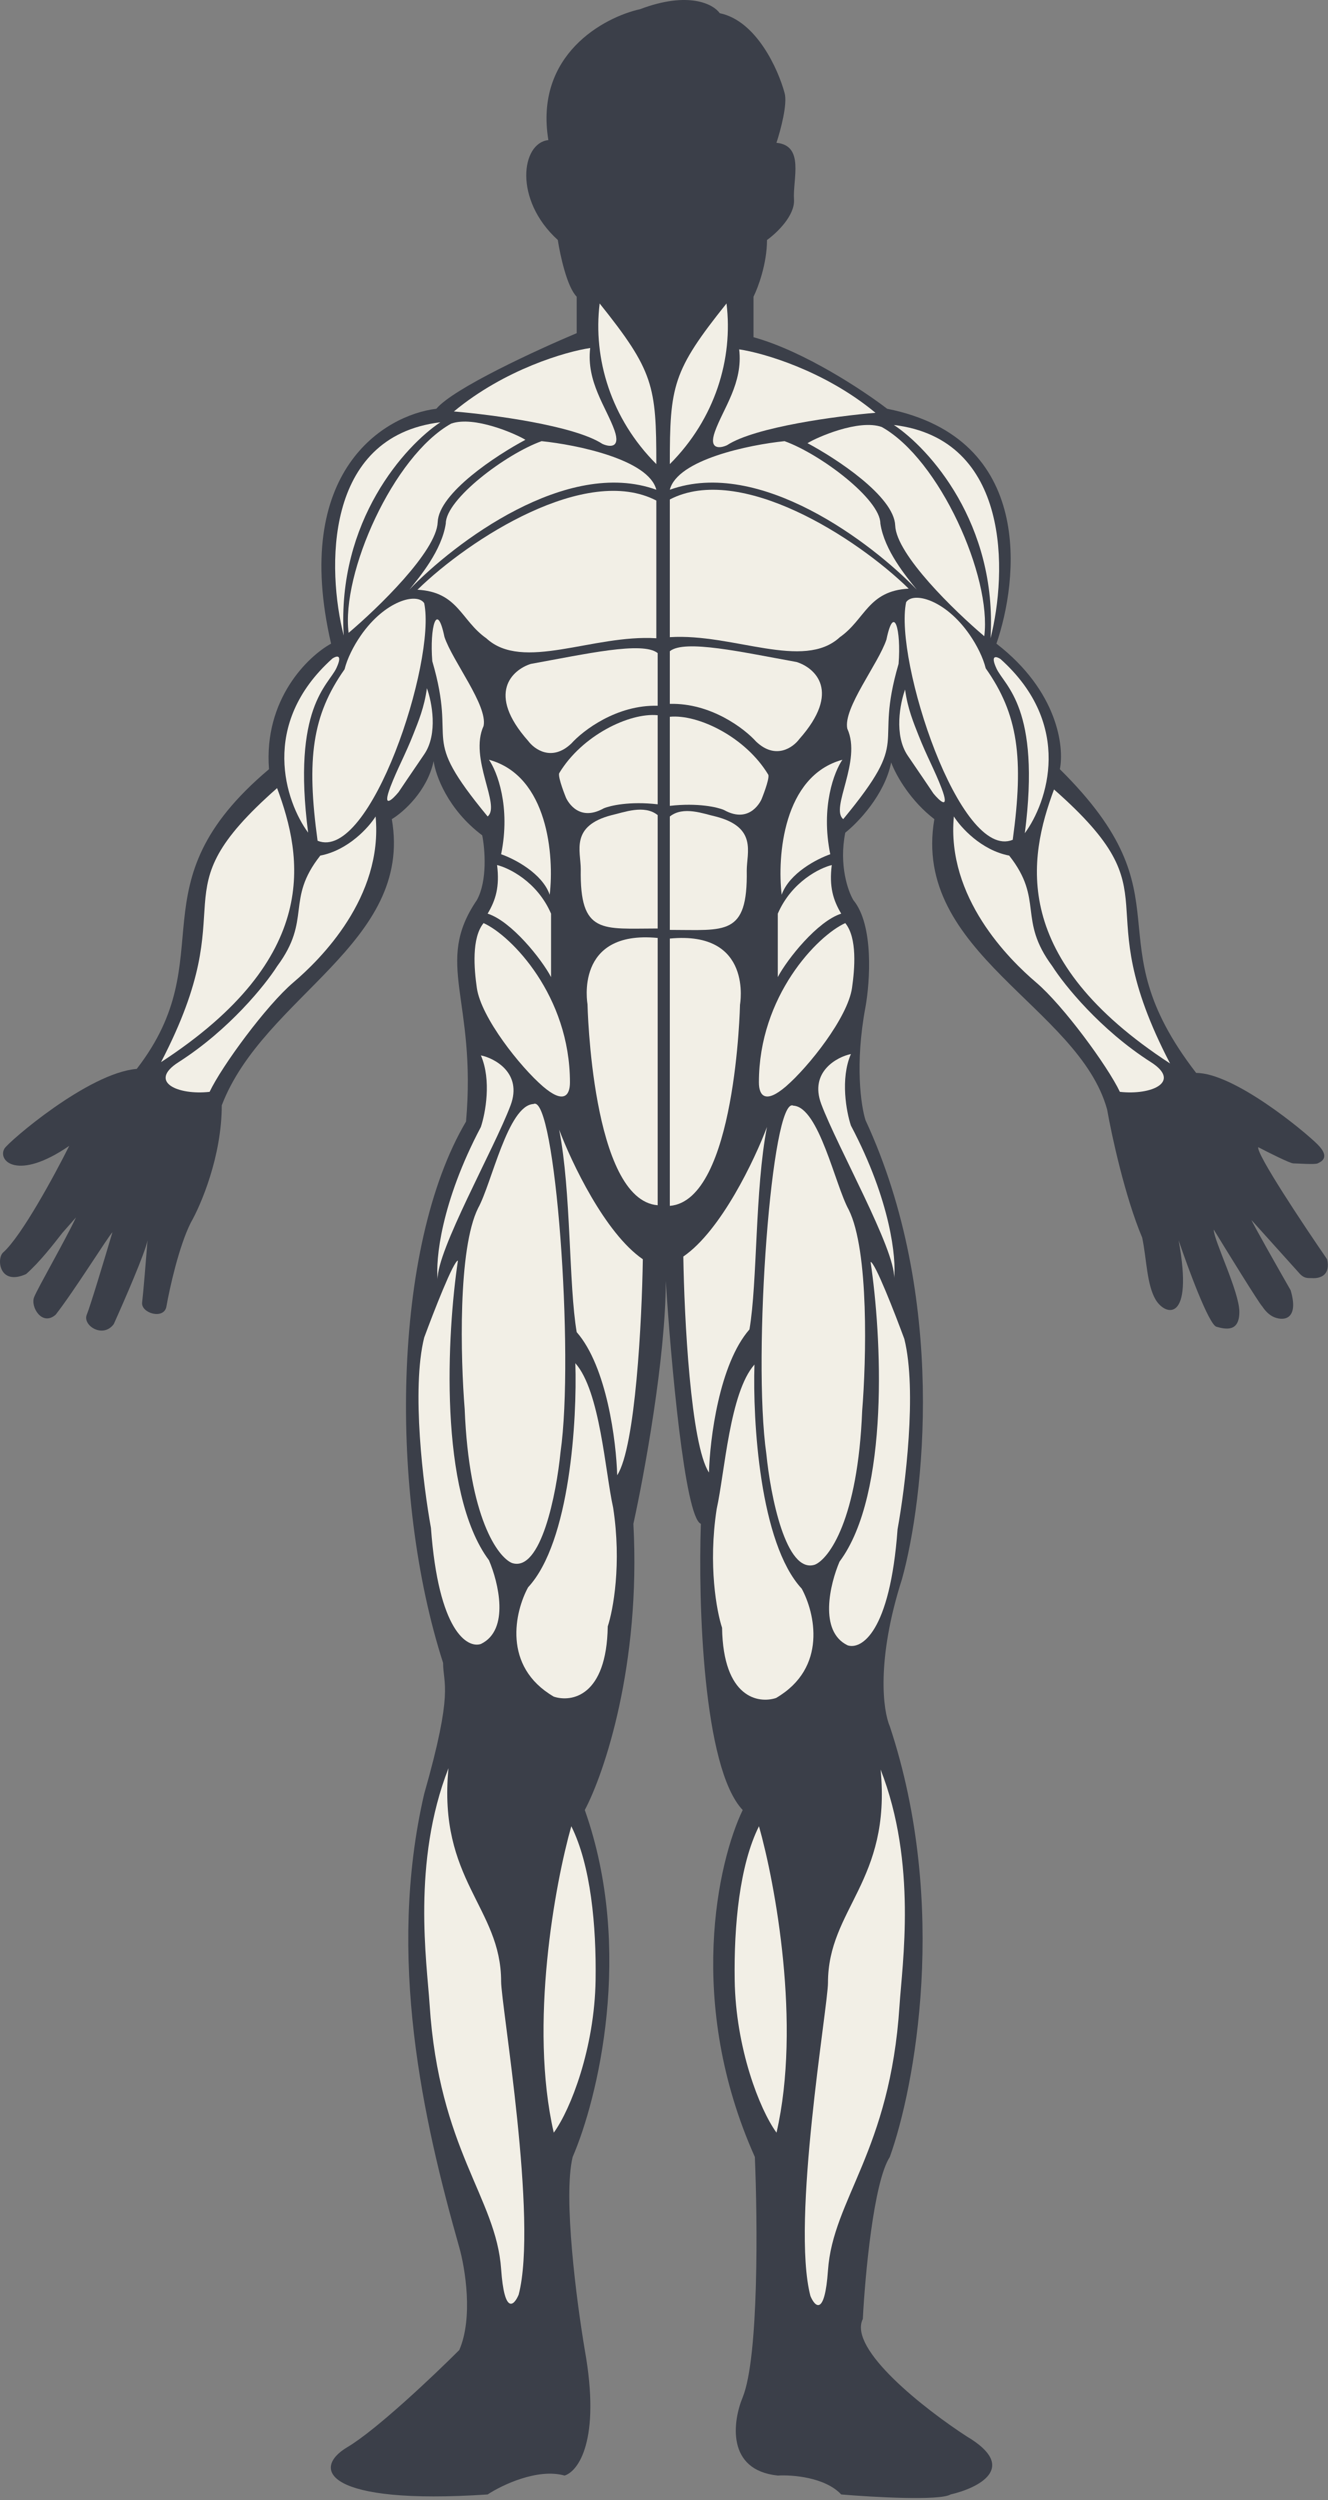 <svg xmlns="http://www.w3.org/2000/svg" width="492" height="926" fill="none" viewBox="0 0 492 926">
  <rect x="0" y="0" width="492" height="926" fill="#808080" stroke="none"/>
  <path fill="#3B3F49" d="M128.658 906.395c10.8-6.4 32.166-26.667 41.5-36 5.2-12 2.166-30.334 0-38-13.414-47.267-27-107.5-13-168 11-38.5 7-40.5 7-48.5-20-62-19-154 8.5-200.5 4-45.5-12-58.5 4-82 4-7.2 3-19 2-24-12.8-9.6-17.334-22.334-18-27.5-2.4 11.2-11.334 19-15.5 21.5 8 46-47.5 65.5-63 106 0 18.8-7.667 36.833-11.5 43.5-4.4 8.8-7.834 24.333-9 31-.875 5-9.5 2.5-9-1.5.4-3.2 1.5-16.667 2-23-.8 4.4-8.667 22.5-12.5 31-4 5.5-11.715.5-10-3.5 1.2-2.8 6.833-21.5 9.5-30.5-1.6 1.6-14 21.5-21 30.5-5 4.5-9.5-2.834-8-6.5 1.5-3.667 11.5-21 15.5-29.5l-5.04 5.721c-3.543 4.54-8.413 10.826-13.46 15.279-10 4.5-11-5.794-8.5-8 6.8-6 19.166-28.834 24.5-39.5-19.2 13.2-26.7 5.5-24 1 1.5-2.5 31-28 49-29.5 32.5-42-2-68 49-111-2-26 14.5-41.834 23-46.5-14.8-64 19.833-84.667 39-87 6.4-7.6 37.333-21.834 52-28v-13.5c-3.6-3.6-6.167-15.5-7-21-16.5-15-13.5-36-3.5-37-5.2-31.6 20.5-45.5 34-48.5 18-6.8 27.166-1.834 29.5 1.5 13.6 2.8 21.666 20.833 24 29.5 1.2 4-1.5 14-3 18.5 10.5 1 6 13.5 6.5 21 .4 6-6.5 12.5-10 15 0 8.8-3.334 17.666-5 21v15c18.8 5.2 40.833 19.833 49.5 26.5 55 11 48.5 63.833 40.5 87 22.8 17.6 25.166 38.333 23.5 46.5 49 48.5 11.5 62 50.5 112.5 14 0 40 21.5 45 26.5s1 6.5 0 7-7.5 0-9 0c-1.2 0-9.167-4-13-6-.8 2.4 16.666 28.666 25.5 41.5 1.318 5.539-2.138 7.2-5.5 7-2 0-3 0-4.5-1.5l-18-20c.4 1.2 9.833 17.833 14.5 26 2.986 10.046-1.809 11.638-6 10-1.984-.775-3.5-2.5-4.5-4-1.2-1.2-12.5-19.5-18-28.5 0 4 9.5 23 9.5 30.5s-5 6.5-8.5 5.5c-2.8-.8-10.5-21.667-14-32 5.647 30.746-4.926 28-8.5 22-3.33-5.589-3.324-15.053-5-23-6.4-15.2-11.334-38-13-47.5-10.5-38-72.5-58-64-107.5-8.5-6.5-14-15.667-16-21-2.4 12-12.334 22.333-17 26-2.4 12 1 21.666 3 25 7.6 9.2 6.166 30.166 4.5 39.5-4 21.2-1.667 36.833 0 42 30.4 65.6 21.666 140.666 13.5 170-9.6 30-7 48.833-4.5 54.5 22 66.4 9.166 134 0 159.5-6 9.2-9.167 43.833-10 60-5.6 11.2 23.333 33.666 38.5 43.5 19.6 11.6 4.166 19.166-6 21.5-4 2.4-28.667 1-40.5 0-6-6.4-18.167-7.334-23.5-7-19.2-2-16.667-20.167-13-29 6-14.8 5.5-65.5 4.5-89-25.6-57.2-13.667-109.5-4.5-128.5-14.8-15.6-16.5-77.167-15.5-106-6-2.4-11.167-61-13-90 0 28.4-8 71.833-12 90 2.8 52.4-10.834 92.5-18 106 18.4 52 4.666 107.333-4.5 128.5-3.6 14.8 1.5 53.833 4.5 71.5 6 33.6-2.5 45-7.5 46.5-10-2.8-23.167 3.5-28.5 7-60 4-65.5-9.5-52-17.5Z"/>
  <path fill="#F2EFE6" d="M306.749 734.395c0-27.5 23.5-37.5 19.5-79 13.6 34.8 8.001 72 7 87.5-3.478 53.888-24.651 71.5-26.5 98-1.199 17.2-4.833 13.5-6.5 9.5-7.2-27.6 6.5-107.332 6.5-116Zm-19.063 55.5c9.2-40-.5-92.334-6.5-113.5-7.2 14.4-9.305 36.842-9 57 .38 25.053 9.167 47.833 15.5 56.5Zm9.329-201.5c-15.6-16.8-18.167-62.334-17.5-83-9.2 10.4-11 40-14 53.5-3.2 20.8 0 38 2 44 .4 26 13.5 28.166 20 26 19.2-11.2 14.333-31.667 9.5-40.5Zm14.016-10c18.8-25.2 15.5-84.5 11.5-111 1.6 0 9 19 12.5 28.5 4.8 19.2.333 55-2.5 70.5-2.8 38.4-13.5 44.666-18.5 43-10.8-5.2-6.5-22.834-3-31Z"/>
  <path fill="#F2EFE6" d="M283.92 538.515c-5.2-36.4 2-133 10-129 9.5.5 15.5 29.5 20.5 38.5 7.6 15.2 6.5 56 5 74.5-1.6 40.4-12.334 54.834-17.5 57-10.8 3.6-16.5-25.833-18-41Zm-30.762-73.12c14-9.6 26.5-36 31-48-4.5 23-3.5 57.5-6.5 75-11.2 12.8-14.667 40.666-15 53-6.8-10.4-9.167-57.667-9.5-80Zm54.44-149c-3.6-17.6 1.5-30.667 4.5-35-22 6-24.167 35.833-22.5 50 2.8-8 13.166-13.334 18-15Zm-19.44 22c5.2-12 15.833-17 20-18-1 8 .5 13 3.5 18-8.8 2.8-20 16.833-23.5 23.5v-23.5Z"/>
  <path fill="#F2EFE6" d="M281.158 400.895c0-32 21.667-54.334 32-59 4.5 5.5 3.5 17 2.5 24-1.571 11-16.167 29.333-24.5 36.5-7.558 6.5-10 3.5-10-1.5Zm51.749-155.01c-9.5 32.5 5.5 26-20.501 57.5-5-4 7-21.5 1.501-33.5-1.6-7.6 11.5-24 14.5-33 2.8-13.6 5.5-3.5 4.5 9Zm-84.749 200.739v-99c31-3 26 24.5 26 24.5s-1.5 72.5-26 74.5Zm-.001-102.208v-42c5.001-4 12.501-1 17.001 0 15.5 4 11.5 13.334 11.499 20 .4 24.4-7.999 22-28.5 22Z"/>
  <path fill="#F2EFE6" d="M268.158 299.974c10 5.6 14-4 14-4s3-7.333 2.5-9c-8.4-14-26-22.5-36.5-21.5v33c10.4-1.2 17.666.5 20 1.5Z"/>
  <path fill="#F2EFE6" d="M295.158 245.2c-20-3.6-41.5-8.501-47-4v19.499c15.2-.4 27.667 9.167 32 14 7.2 6.8 13.667 2.167 16-1 15.6-17.6 5.833-26.333-1-28.499Zm-25.806-80.305c10.4-6.8 41-10.834 55-12-18.8-15.6-41.5-22.167-50.5-23.5 1.5 12.5-6 22-9 30.5-2.4 6.8 2 6.166 4.5 5Zm56.806 29c1.5 10 9.569 19.633 13.5 24.5-16.667-17.334-58.3-49-91.5-37 2.8-11.2 29.5-16.667 42.5-18 13.263 4.754 35.5 21.5 35.5 30.5Z"/>
  <path fill="#F2EFE6" d="M311.158 235.991c-13.5 12.5-39.5-1.5-63 0v-51c26-13.5 69 14 88.5 33.033-15.092.804-16.088 11.379-25.5 17.967Zm62.731 80.904c-10.4-2-18-10.5-20.5-14.5-2.799 30 20.5 53 30.5 61.5s26.5 31 31 40.5c11.667 1.333 23-3.66 11.5-11-18.8-12-32.166-28.667-36.5-35.5-13-17.5-3-24.5-16-41Z"/>
  <path fill="#F2EFE6" d="M433.494 393.895c-32-61.5 3-61-43-101.5-9.5 25.5-16.6 62.7 43 101.5Zm-62.818-149.797c27.2 24.4 17.333 53.167 9 64.5 6-46.5-7.5-54.5-10.5-61-2.4-5.2 0-4.5 1.5-3.5Z"/>
  <path fill="#F2EFE6" d="M359.2 235.045c-9-13-20.833-16-23.5-12-4.5 21.5 19.9 96 39.5 88 4.155-30.331 2-46.5-10-63.5-1-4-3.251-8.53-6-12.5Z"/>
  <path fill="#F2EFE6" d="M348.819 291.895c3.2 8.4-.666 4.833-3 2-1-1.5-4.3-6.4-9.5-14s-2.833-19.5-1-24.5c.929 7.057 3.214 12.459 5 17 3.023 7.683 5.986 12.9 8.5 19.5Zm-17.161-97.251c.4 10.8 22.167 31.833 33 41 2.8-22-16.501-65.5-38-77.5-8.501-3-24 3.833-27.5 6 10.667 5.667 32.1 19.7 32.5 30.5Z"/>
  <path fill="#F2EFE6" d="M366.977 236.395c6.146-24.139 7.586-73.734-35.819-79 12.993 8.609 38.348 36.461 35.819 79Zm-62.725 172.5c-4.497-11.991 6-17.5 11-18.5-4 9.2-1.667 21.5 0 26.5 14.8 28 16.833 49.333 16 56.5.5-10.5-21-48.5-27-64.5Zm-35.094-296.5c2.5 20.5-4.2 42.7-21 59.5 0-29 1-34.5 21-59.5Zm-73.5 475.5c15.6-16.8 18.166-62.334 17.5-83 9.2 10.4 11 40 14 53.5 3.2 20.8 0 38-2 44-.4 26-13.5 28.166-20 26-19.2-11.2-14.334-31.667-9.5-40.5Zm-14.5-10c-18.8-25.2-15.5-84.5-11.5-111-1.6 0-9 19-12.5 28.5-4.8 19.2-.334 55 2.5 70.5 2.8 38.4 13.5 44.666 18.5 43 10.8-5.2 6.5-22.834 3-31Z"/>
  <path fill="#F2EFE6" d="M207.657 537.895c5.2-36.4-2-133-10-129-9.5.5-15.5 29.5-20.5 38.5-7.6 15.2-6.5 56-5 74.5 1.6 40.4 12.334 54.833 17.5 57 10.8 3.6 16.5-25.834 18-41Zm30.5-71.5c-14-9.6-26.5-36-31-48 4.5 23 3.5 57.5 6.5 75 11.2 12.8 14.667 40.666 15 53 6.8-10.4 9.167-57.667 9.5-80Zm-52.5-150c3.6-17.6-1.5-30.667-4.5-35 22 6 24.167 35.833 22.5 50-2.8-8-13.166-13.334-18-15Zm18.5 22c-5.2-12-15.833-17-20-18 1 8-.5 13-3.5 18 8.8 2.8 20 16.833 23.5 23.5v-23.5Z"/>
  <path fill="#F2EFE6" d="M211.157 400.895c0-32-21.666-54.334-31.999-59-4.501 5.5-3.501 17-2.501 24 1.572 11 16.167 29.333 24.5 36.5 7.559 6.5 10 3.5 10-1.5Zm-51-156.001c9.5 32.5-5.5 26 20.501 57.5 4.999-3.999-7.001-21.499-1.501-33.499 1.6-7.6-11.5-24.001-14.5-33-2.8-13.6-5.5-3.5-4.5 8.999Zm83.501 201.501v-99c-31-3-26 24.5-26 24.5s1.5 72.5 26 74.5Zm-.001-102.5v-42c-5-4-12.5-1-17 0-15.5 4-11.5 13.333-11.5 20-.4 24.4 8 22 28.5 22Z"/>
  <path fill="#F2EFE6" d="M223.658 299.395c-10 5.6-14-4-14-4s-3-7.334-2.5-9c8.4-14 26-22.5 36.5-21.5v33c-10.4-1.2-17.667.5-20 1.5Z"/>
  <path fill="#F2EFE6" d="M196.657 245.895c20-3.6 41.5-8.5 47-4v19.5c-15.2-.4-27.666 9.166-32 14-7.2 6.8-13.666 2.166-16-1-15.6-17.6-5.833-26.333 1-28.5Zm26.5-81.5c-10.4-6.8-41-10.834-55-12 18.8-15.6 41.5-22.167 50.5-23.5-1.5 12.5 6 22 9 30.5 2.4 6.8-2 6.166-4.5 5Zm-58 29.5c-1.5 10-9.569 19.633-13.5 24.5 16.667-17.334 58.3-49 91.5-37-2.8-11.2-29.5-16.667-42.5-18-13.263 4.754-35.5 21.5-35.5 30.5Z"/>
  <path fill="#F2EFE6" d="M180.157 236.395c13.5 12.5 39.5-1.5 63 0v-51c-26-13.5-69 14-88.5 33.033 15.092.804 16.088 11.378 25.5 17.967Zm-61.5 80.5c10.4-2 18-10.5 20.5-14.5 2.8 30-20.5 53-30.5 61.5s-26.5 31-31 40.5c-11.667 1.333-23-3.66-11.5-11 18.8-12 32.167-28.667 36.5-35.5 13-17.5 3-24.5 16-41Z"/>
  <path fill="#F2EFE6" d="M59.657 393.395c32-61.5-3-61 43-101.5 9.5 25.5 16.6 62.7-43 101.5Zm63.501-149.5c-27.2 24.4-17.334 53.166-9 64.5-6.001-46.5 7.5-54.5 10.5-61 2.4-5.2 0-4.5-1.5-3.5Z"/>
  <path fill="#F2EFE6" d="M133.658 235.395c9-13 20.833-16 23.5-12 4.5 21.5-19.9 96-39.5 88-4.155-30.331-2-46.5 10-63.5 1-4 3.251-8.53 6-12.5Z"/>
  <path fill="#F2EFE6" d="M144.658 291.395c-3.2 8.4.666 4.833 3 2 1-1.5 4.3-6.4 9.5-14s2.833-19.5 1-24.5c-.929 7.057-3.214 12.459-5 17-3.023 7.683-5.986 12.9-8.5 19.5Zm17.499-98.001c-.4 10.8-22.167 31.834-33 41-2.8-22 16.5-65.499 38-77.5 8.5-2.999 24 3.834 27.5 6-10.667 5.667-32.1 19.7-32.5 30.5Z"/>
  <path fill="#F2EFE6" d="M127.338 235.395c-6.146-24.139-7.586-73.734 35.819-79-12.993 8.609-38.348 36.461-35.819 79Zm61.82 174c4.496-11.991-6-17.5-11-18.5 4 9.2 1.666 21.5 0 26.5-14.8 28-16.834 49.333-16 56.5-.5-10.5 21-48.5 27-64.5Zm-3.5 324.5c0-27.5-23.5-37.5-19.5-79-13.6 34.8-8 72-7 87.5 3.478 53.888 24.651 71.5 26.5 98 1.2 17.2 4.833 13.5 6.5 9.5 7.2-27.6-6.5-107.332-6.5-116Zm19.5 56c-9.2-40 .5-92.334 6.5-113.5 7.2 14.4 9.305 36.842 8.999 57-.38 25.053-9.166 47.833-15.499 56.5Zm17-677.5c-2.5 20.5 4.2 42.7 21 59.5 0-29-1-34.5-21-59.5Z"/>
</svg>

